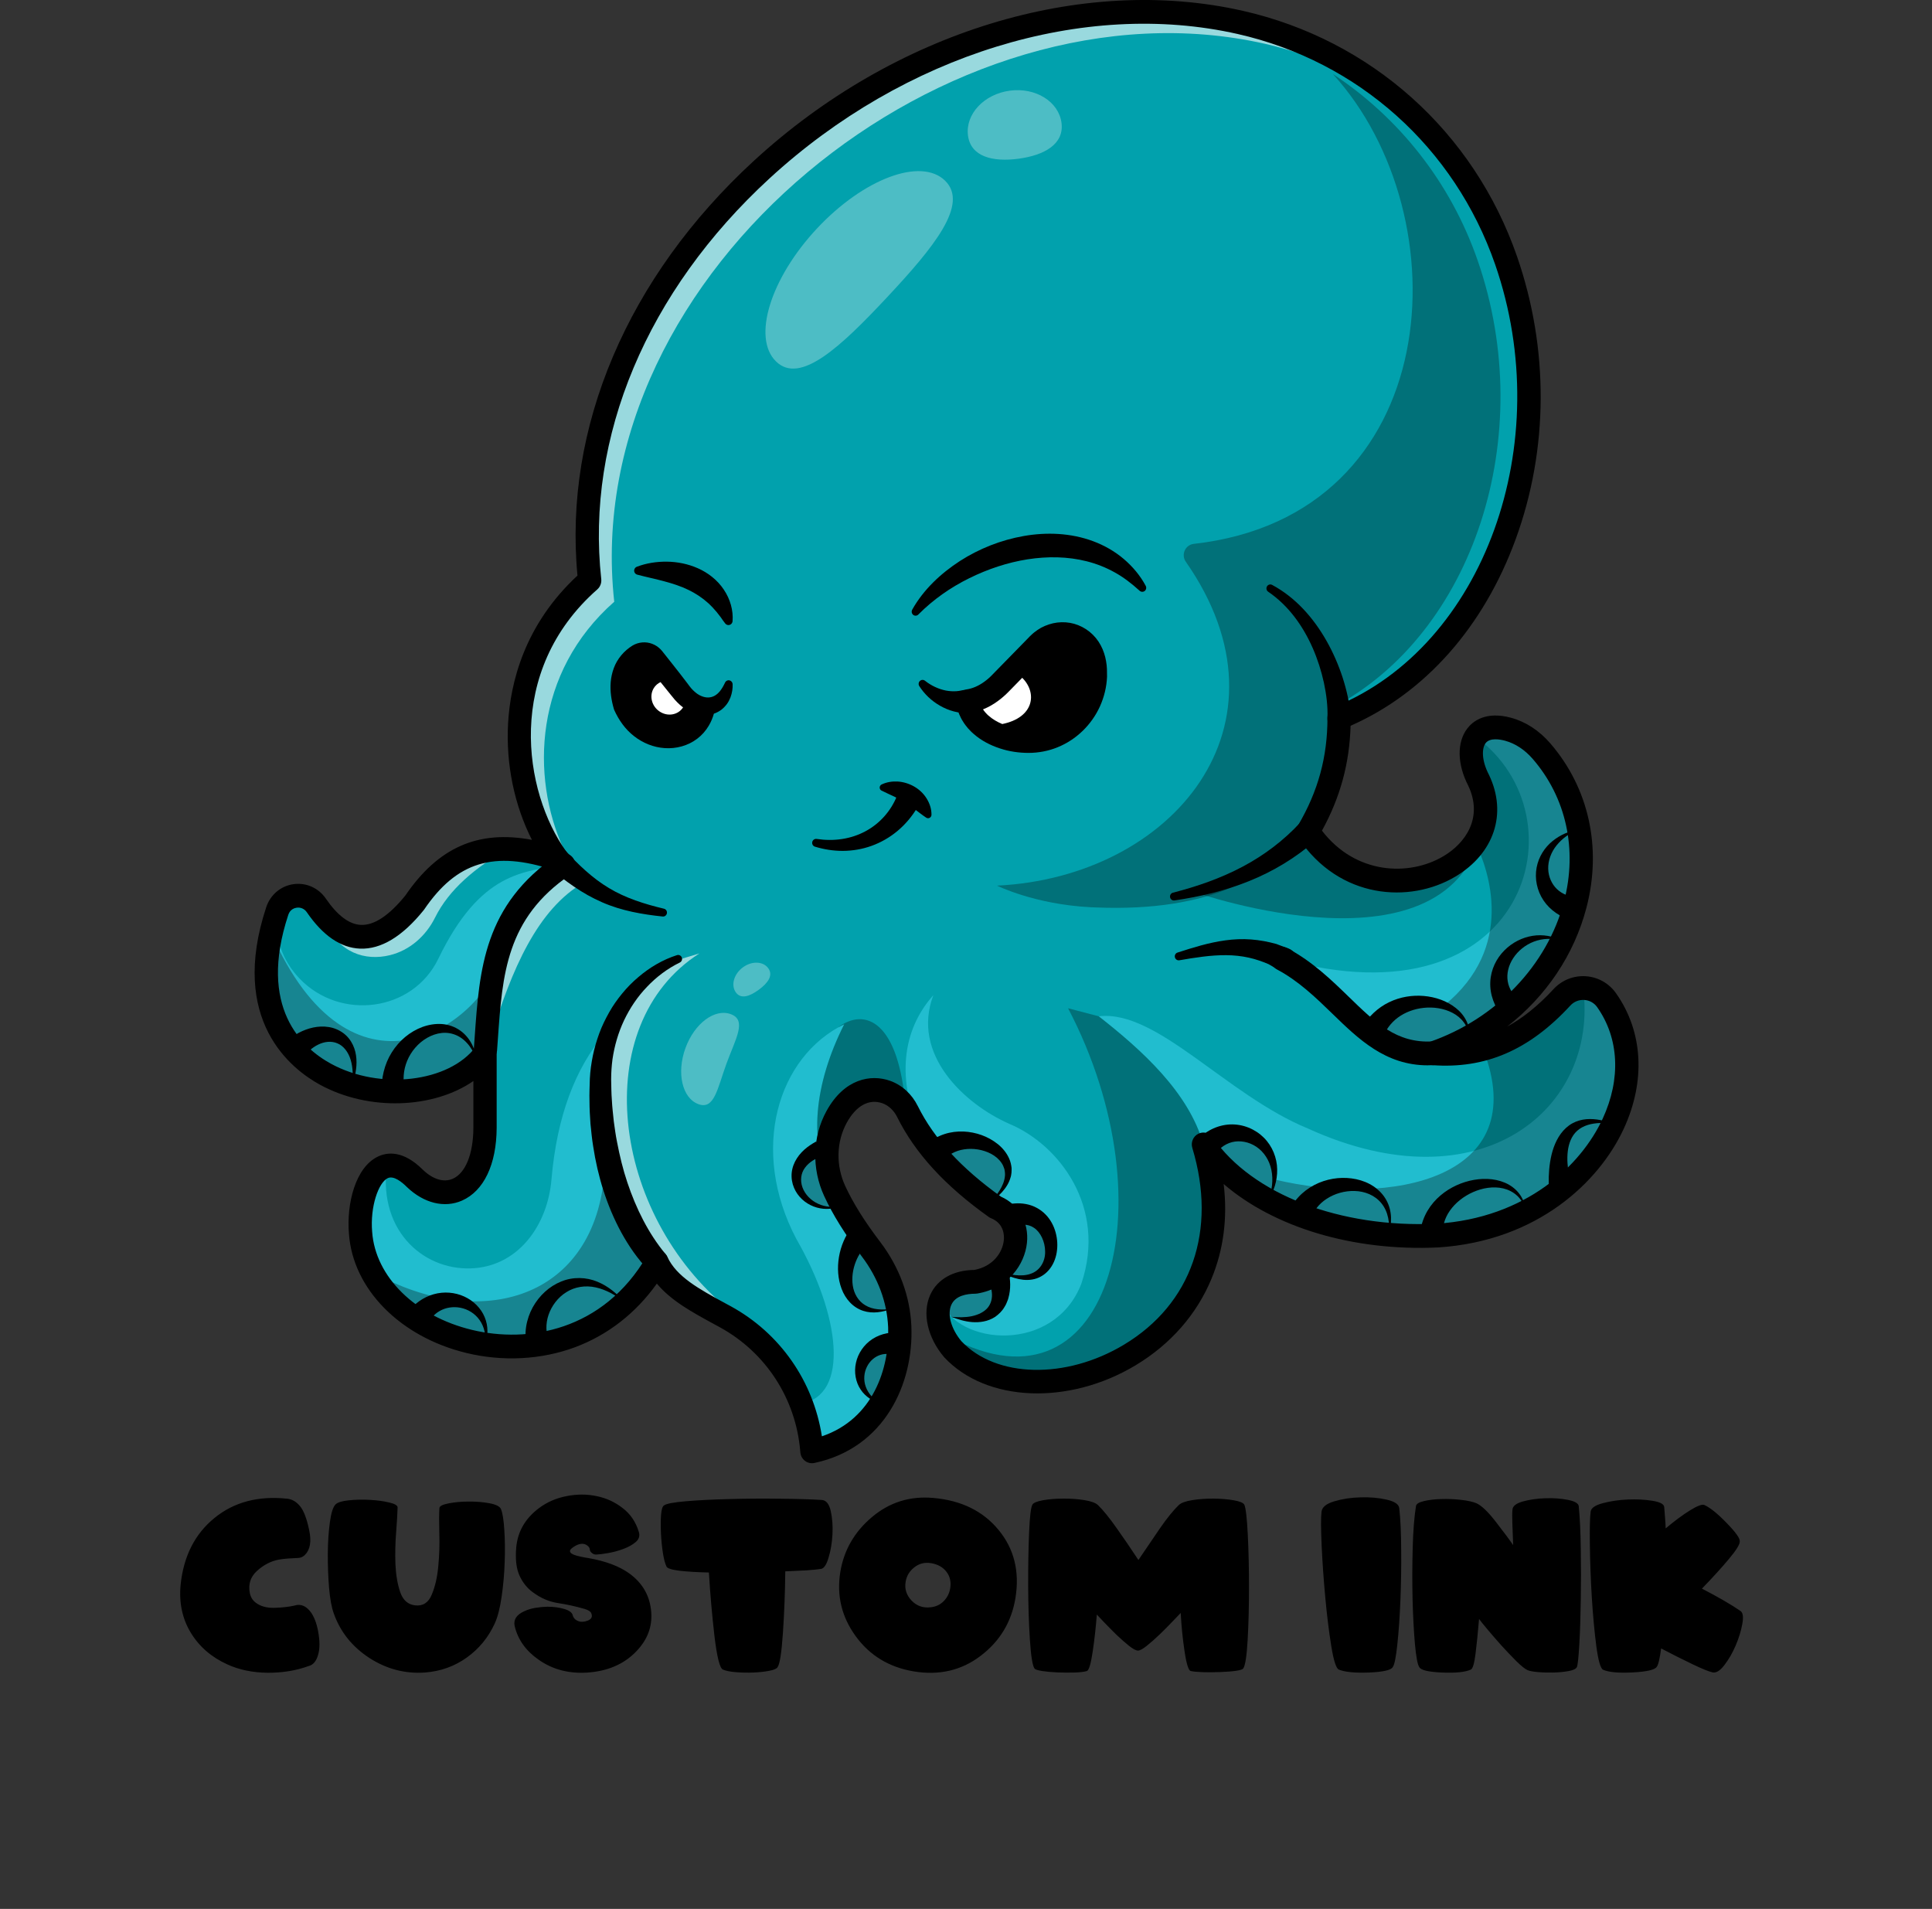 <svg width="83" height="82" viewBox="0 0 83 82" fill="none" xmlns="http://www.w3.org/2000/svg">
<rect x="0" y="0" width="83" height="82" fill="#333333" stroke="none"/>
<path d="M61.747 53.076C58.512 53.228 55.435 52.407 53.346 50.842L53.343 50.84C52.916 50.52 52.532 50.169 52.196 49.79C52.193 49.788 52.19 49.785 52.189 49.783C52.14 49.727 52.092 49.672 52.045 49.615L52.044 49.614C52.024 49.59 52.004 49.566 51.985 49.541C51.885 49.418 51.79 49.292 51.7 49.161C51.862 49.696 51.975 50.212 52.045 50.709C52.126 51.288 52.148 51.84 52.118 52.367C51.763 58.684 43.919 61.146 40.931 57.956C40.751 57.743 40.609 57.518 40.505 57.292C40.497 57.274 40.494 57.265 40.494 57.265C40.273 56.773 40.236 56.274 40.399 55.877C40.597 55.394 41.089 55.059 41.902 55.062C43.762 54.75 44.233 52.456 42.763 51.856C41.461 50.93 40.357 49.906 39.559 48.727C39.345 48.412 39.153 48.085 38.985 47.747C38.961 47.698 38.934 47.651 38.905 47.604C38.711 47.285 38.421 47.032 38.072 46.91C37.364 46.659 36.521 46.92 35.941 47.979C35.477 48.828 35.405 49.837 35.699 50.751C35.712 50.792 35.727 50.833 35.741 50.874C35.776 50.971 35.816 51.068 35.86 51.162C36.233 51.971 36.769 52.805 37.417 53.658C38.148 54.62 38.603 55.777 38.654 56.994C38.754 59.414 37.502 61.792 34.881 62.343C34.88 62.328 34.878 62.312 34.876 62.296C34.82 61.602 34.663 60.932 34.42 60.3C33.813 58.719 32.663 57.385 31.16 56.564C30.838 56.388 30.521 56.219 30.218 56.045C29.343 55.544 28.59 55.011 28.22 54.211C28.143 54.344 28.063 54.471 27.981 54.596C25.008 59.123 19.037 58.416 16.577 55.524C15.956 54.793 15.558 53.923 15.489 52.963C15.432 52.288 15.531 51.54 15.769 50.972C15.957 50.524 16.232 50.191 16.583 50.096C16.594 50.093 16.604 50.09 16.615 50.088C16.951 50.011 17.355 50.153 17.821 50.617C19.144 51.885 20.823 51.131 20.837 48.452V45.274C20.8 45.323 20.762 45.372 20.722 45.419C20.722 45.419 20.717 45.424 20.709 45.434C20.548 45.622 20.364 45.792 20.161 45.943C17.196 48.165 10.175 46.567 11.646 40.078L11.647 40.077C11.716 39.773 11.804 39.457 11.911 39.132C12.16 38.38 13.144 38.242 13.589 38.892C13.744 39.119 13.913 39.334 14.095 39.522C14.993 40.448 16.223 40.745 17.812 38.777C18.846 37.256 20.07 36.429 21.798 36.474C22.433 36.491 23.138 36.625 23.927 36.886C21.781 33.898 21.337 28.451 25.333 24.933C23.772 10.729 39.757 -2.1 53.281 0.963C54.059 1.138 54.817 1.372 55.549 1.659H55.55C59.784 3.316 63.163 6.748 64.703 11.191C67.463 19.152 64.186 28.124 57.528 30.834C57.528 32.261 57.255 33.642 56.549 35.061L56.548 35.063C56.441 35.279 56.324 35.495 56.196 35.713C56.211 35.737 56.227 35.76 56.242 35.783C56.246 35.787 56.249 35.792 56.252 35.796C58.307 38.75 62.097 38.123 63.38 36.182C63.526 35.962 63.639 35.726 63.715 35.475L63.716 35.471C63.788 35.227 63.825 34.97 63.818 34.703C63.81 34.325 63.717 33.927 63.523 33.519C63.153 32.807 63.105 32.088 63.396 31.655C63.633 31.3 64.096 31.138 64.791 31.327C64.842 31.341 64.893 31.357 64.943 31.374C65.437 31.542 65.872 31.86 66.219 32.26C68.727 35.152 68.349 39.271 65.951 42.211C65.713 42.503 65.456 42.782 65.179 43.049C64.308 43.886 63.249 44.586 62.026 45.074C61.874 45.135 61.719 45.191 61.561 45.246C62.272 45.298 62.988 45.261 63.715 45.063C64.815 44.766 65.939 44.104 67.1 42.843C67.349 42.574 67.683 42.442 68.016 42.442C68.397 42.443 68.776 42.62 69.019 42.964C71.617 46.644 68.146 52.668 61.747 53.076Z" fill="#01A1AD"/>
<path d="M28.22 54.211C24.631 60.377 15.836 57.829 15.489 52.963C15.432 52.288 15.532 51.54 15.769 50.972C16.166 50.539 16.481 50.204 16.583 50.096C16.606 50.071 16.618 50.059 16.618 50.059C16.617 50.069 16.616 50.078 16.615 50.088C16.252 52.972 18.32 54.662 20.424 54.473C22.316 54.303 23.526 52.604 23.691 50.669C23.927 47.931 24.721 45.894 25.963 44.413C25.333 48.725 26.532 52.352 28.22 54.211Z" fill="#21BDCF"/>
<g opacity="0.6">
<path d="M21.798 36.473C20.415 37.269 19.293 38.203 18.69 39.416C18.295 40.211 17.599 40.824 16.75 41.031C15.691 41.29 14.544 40.933 13.984 39.615C13.984 39.615 14.025 39.581 14.095 39.522C14.993 40.448 16.223 40.745 17.812 38.777C18.846 37.255 20.07 36.429 21.798 36.473Z" fill="white"/>
</g>
<g opacity="0.6">
<path d="M25.107 37.895C23.09 39.036 21.975 41.654 21.072 44.617C21.027 41.664 21.533 38.978 23.927 37.201L25.107 37.895L25.107 37.895Z" fill="white"/>
</g>
<path d="M24.214 37.156C21.1 39.276 21.078 42.069 20.856 45.094C20.63 45.408 20.398 45.69 20.161 45.943C17.057 48.269 9.507 46.408 11.911 39.132C11.746 40.248 12.15 41.284 12.869 42.035C14.614 43.858 17.729 43.468 18.832 41.182C20.634 37.453 22.5 37.437 24.214 37.156Z" fill="#21BDCF"/>
<path d="M61.561 45.246C58.721 45.403 57.694 42.579 55.085 41.189C65.63 44.15 68.102 35.061 63.396 31.655C63.396 31.655 64.013 31.534 64.943 31.374C65.437 31.542 65.872 31.86 66.219 32.26C69.857 36.455 67.421 43.234 61.561 45.246Z" fill="#21BDCF"/>
<path d="M34.881 62.344C34.88 62.328 34.879 62.312 34.876 62.296C34.82 61.603 34.663 60.932 34.42 60.3C36.509 59.923 36.102 56.51 34.215 53.228C32.189 49.389 33.41 45.388 36.269 43.998C34.936 46.636 34.74 49.19 35.741 50.874C35.777 50.972 35.817 51.068 35.86 51.162C36.233 51.971 36.769 52.806 37.417 53.659C38.148 54.62 38.603 55.778 38.654 56.994C38.754 59.415 37.502 61.792 34.881 62.344Z" fill="#21BDCF"/>
<g opacity="0.6">
<path d="M28.851 41.319L30.046 40.956C25.261 44.015 26.212 52.153 31.378 56.306C29.951 55.85 28.617 54.917 27.443 53.17C25.148 48.198 24.727 43.918 28.851 41.319Z" fill="white"/>
</g>
<path d="M46.454 55.147C45.288 58.154 41.153 57.814 40.399 55.877C40.597 55.393 41.089 55.059 41.902 55.062C43.762 54.75 44.233 52.455 42.763 51.856C41.46 50.93 40.357 49.905 39.559 48.726C38.386 46.057 38.931 44.054 40.098 42.749C39.132 45.291 41.431 47.43 43.371 48.281C45.496 49.173 47.564 51.856 46.454 55.147Z" fill="#21BDCF"/>
<path d="M61.746 53.076C57.75 53.264 53.995 51.967 52.045 49.615L52.044 49.614L51.7 49.161C51.067 46.919 49.051 45.105 47.203 43.657C49.708 43.357 52.671 47.033 56.196 48.48C63.622 51.862 68.685 47.629 68.016 42.442C68.396 42.443 68.776 42.62 69.019 42.964C71.617 46.644 68.145 52.668 61.746 53.076Z" fill="#21BDCF"/>
<g opacity="0.6">
<path d="M60.667 4.914C58.834 3.457 56.678 2.411 54.335 1.879C40.811 -1.183 24.827 11.646 26.388 25.849C22.939 28.885 22.797 33.358 24.203 36.447H23.634C21.748 33.387 21.525 28.285 25.333 24.933C23.772 10.729 39.756 -2.1 53.28 0.963C56.089 1.599 58.631 2.978 60.667 4.914Z" fill="white"/>
</g>
<g opacity="0.6">
<path d="M13.984 39.401C14.235 39.432 14.477 39.566 14.643 39.809C14.707 39.901 14.771 39.99 14.838 40.077C14.523 39.927 14.239 39.688 13.984 39.401Z" fill="white"/>
</g>
<path d="M34.881 62.855C34.774 62.855 34.668 62.819 34.581 62.753C34.467 62.665 34.394 62.531 34.383 62.386L34.379 62.339C34.192 60.085 32.901 58.095 30.924 57.014L30.683 56.883C29.736 56.367 28.829 55.875 28.219 55.139C27.31 56.414 26.104 57.353 24.694 57.876C23.253 58.41 21.602 58.497 20.045 58.121C17.191 57.432 15.16 55.374 14.991 53C14.881 51.708 15.269 50.151 16.226 49.687C16.65 49.482 17.331 49.414 18.17 50.252C18.598 50.662 19.067 50.805 19.45 50.636C19.999 50.395 20.331 49.577 20.337 48.449V46.437C18.632 47.617 15.861 47.748 13.749 46.597C12.518 45.925 9.828 43.839 11.438 38.968C11.613 38.439 12.058 38.061 12.6 37.982C13.146 37.902 13.681 38.138 13.997 38.599C14.497 39.329 15.005 39.71 15.506 39.73C16.075 39.755 16.716 39.328 17.414 38.468C18.823 36.406 20.532 35.641 22.851 36.077C22.098 34.59 21.731 32.83 21.827 31.079C21.924 29.337 22.524 26.842 24.809 24.724C24.206 18.377 26.959 11.897 32.391 6.904C38.419 1.364 46.465 -1.104 53.389 0.464C58.91 1.715 63.316 5.661 65.174 11.02C66.547 14.983 66.527 19.295 65.115 23.16C63.738 26.929 61.227 29.763 58.022 31.177C57.974 32.802 57.579 34.249 56.792 35.682C58.23 37.557 60.518 37.665 62.014 36.778C62.955 36.219 63.728 35.13 63.077 33.75C62.596 32.82 62.583 31.876 63.042 31.285C63.273 30.988 63.824 30.535 64.92 30.834C65.545 31.004 66.123 31.38 66.593 31.922C68.257 33.84 68.827 36.415 68.156 38.986C67.626 41.02 66.417 42.8 64.749 44.098C65.38 43.755 66.045 43.243 66.736 42.494C67.094 42.104 67.602 41.901 68.127 41.936C68.649 41.97 69.121 42.236 69.425 42.666C70.586 44.311 70.707 46.434 69.756 48.49C68.699 50.775 66.048 53.313 61.778 53.586C58.126 53.757 54.726 52.718 52.57 50.862C52.741 52.308 52.568 53.667 52.051 54.92C51.418 56.455 50.291 57.743 48.791 58.645C45.908 60.379 42.373 60.235 40.57 58.31C40.564 58.303 40.559 58.297 40.553 58.29C39.843 57.45 39.611 56.404 39.962 55.625C40.265 54.95 40.955 54.561 41.858 54.552C42.655 54.403 43.068 53.811 43.124 53.283C43.147 53.073 43.138 52.56 42.578 52.331C42.542 52.317 42.508 52.298 42.477 52.276C40.599 50.94 39.311 49.535 38.54 47.979C38.401 47.699 38.171 47.485 37.908 47.392C37.337 47.19 36.779 47.495 36.377 48.229C35.929 49.048 35.904 50.063 36.311 50.945C36.648 51.676 37.139 52.461 37.812 53.346C38.636 54.43 39.099 55.684 39.153 56.973C39.255 59.437 38.005 62.208 34.981 62.845C34.948 62.852 34.914 62.855 34.88 62.855L34.881 62.855ZM28.22 53.7C28.227 53.7 28.235 53.7 28.243 53.701C28.427 53.709 28.592 53.822 28.671 53.992C29.067 54.847 30.034 55.372 31.152 55.981L31.396 56.113C33.509 57.269 34.942 59.33 35.309 61.699C37.51 60.956 38.227 58.764 38.155 57.015C38.11 55.94 37.719 54.887 37.023 53.972C36.305 53.027 35.776 52.179 35.408 51.38C34.864 50.2 34.9 48.835 35.505 47.729C36.272 46.328 37.418 46.137 38.235 46.426C38.748 46.608 39.173 46.995 39.431 47.516C40.12 48.906 41.29 50.179 43.005 51.406C43.775 51.748 44.211 52.521 44.118 53.393C44.02 54.313 43.322 55.341 41.983 55.566C41.956 55.571 41.927 55.572 41.901 55.573C41.532 55.576 41.049 55.653 40.87 56.051C40.686 56.459 40.86 57.085 41.301 57.612C42.796 59.196 45.795 59.262 48.285 57.764C51.196 56.014 52.294 52.854 51.223 49.312C51.15 49.072 51.259 48.814 51.479 48.703C51.699 48.592 51.966 48.661 52.108 48.866C53.798 51.308 57.574 52.76 61.724 52.566C65.552 52.321 67.918 50.074 68.853 48.053C69.644 46.343 69.557 44.597 68.615 43.263C68.487 43.082 68.286 42.969 68.063 42.955C67.836 42.94 67.618 43.026 67.464 43.194C65.699 45.11 63.813 45.924 61.526 45.755C61.289 45.738 61.096 45.551 61.067 45.31C61.037 45.069 61.178 44.839 61.403 44.762C64.257 43.782 66.476 41.468 67.192 38.722C67.775 36.489 67.284 34.257 65.846 32.599C65.507 32.208 65.098 31.939 64.663 31.82C64.429 31.757 64.008 31.685 63.825 31.92C63.661 32.131 63.635 32.646 63.965 33.28C63.968 33.285 63.97 33.291 63.973 33.296C64.761 34.954 64.189 36.667 62.517 37.66C60.567 38.818 57.545 38.63 55.784 36.002C55.674 35.837 55.668 35.622 55.768 35.45C56.628 33.986 57.029 32.519 57.029 30.833C57.029 30.624 57.154 30.436 57.344 30.359C63.745 27.753 66.9 19.053 64.233 11.361C62.491 6.336 58.356 2.635 53.174 1.461C46.56 -0.037 38.853 2.34 33.06 7.663C27.795 12.503 25.16 18.776 25.83 24.875C25.849 25.043 25.785 25.209 25.66 25.319C21.679 28.823 22.486 34.016 24.33 36.584C24.459 36.762 24.46 37.005 24.333 37.184C24.206 37.364 23.98 37.44 23.774 37.372C21.225 36.528 19.617 37.02 18.223 39.069C18.215 39.08 18.207 39.091 18.198 39.102C17.286 40.232 16.366 40.786 15.467 40.75C14.638 40.717 13.869 40.19 13.18 39.185C13.08 39.039 12.916 38.967 12.743 38.992C12.662 39.004 12.464 39.057 12.386 39.295C11.07 43.276 12.97 45.014 14.22 45.695C16.327 46.844 19.292 46.495 20.441 44.963C20.571 44.789 20.795 44.72 20.998 44.79C21.201 44.861 21.337 45.055 21.337 45.274V48.451C21.329 50.024 20.785 51.161 19.846 51.574C19.092 51.905 18.208 51.687 17.48 50.99C17.279 50.789 16.916 50.484 16.654 50.611C16.263 50.8 15.895 51.827 15.988 52.918C16.126 54.852 17.848 56.541 20.275 57.127C22.677 57.707 25.912 57.177 27.791 53.95C27.881 53.794 28.044 53.7 28.22 53.7H28.22Z" fill="black"/>
<path d="M57.028 30.833C57.048 30.36 56.985 29.834 56.876 29.328C56.765 28.82 56.605 28.318 56.395 27.839C56.185 27.361 55.925 26.905 55.607 26.492C55.29 26.08 54.915 25.713 54.484 25.42L54.481 25.418C54.405 25.366 54.384 25.26 54.435 25.182C54.483 25.108 54.577 25.086 54.651 25.125C55.145 25.39 55.593 25.744 55.983 26.155C56.373 26.567 56.707 27.033 56.988 27.529C57.269 28.025 57.498 28.551 57.678 29.098C57.854 29.649 57.988 30.209 58.027 30.833C58.045 31.115 57.836 31.358 57.56 31.377C57.284 31.395 57.046 31.181 57.029 30.899C57.027 30.881 57.027 30.863 57.028 30.846L57.028 30.833Z" fill="black"/>
<path d="M56.54 36.084C55.677 36.844 54.688 37.438 53.651 37.853C52.612 38.272 51.533 38.522 50.455 38.68C50.364 38.693 50.279 38.628 50.266 38.535C50.254 38.448 50.309 38.367 50.391 38.346C51.431 38.08 52.445 37.727 53.376 37.233C54.307 36.741 55.148 36.105 55.852 35.343C56.041 35.138 56.358 35.128 56.559 35.322C56.76 35.516 56.769 35.84 56.579 36.045C56.567 36.058 56.555 36.07 56.542 36.081L56.539 36.084L56.54 36.084Z" fill="black"/>
<path d="M24.27 36.514C24.845 37.145 25.451 37.725 26.162 38.149C26.869 38.577 27.687 38.835 28.524 39.035H28.525C28.614 39.056 28.67 39.148 28.649 39.239C28.63 39.324 28.552 39.379 28.47 39.37C28.034 39.325 27.597 39.264 27.16 39.169C26.723 39.074 26.285 38.943 25.865 38.758C25.444 38.576 25.041 38.346 24.663 38.088C24.284 37.831 23.927 37.548 23.584 37.257C23.371 37.076 23.341 36.754 23.518 36.536C23.695 36.319 24.01 36.288 24.223 36.469C24.239 36.483 24.254 36.497 24.268 36.512L24.27 36.515L24.27 36.514Z" fill="black"/>
<path d="M39.188 26.191C39.672 25.328 40.416 24.633 41.24 24.098C42.07 23.566 43.004 23.197 43.983 23.025C44.959 22.854 45.999 22.891 46.958 23.247C47.435 23.423 47.885 23.68 48.273 24.008C48.66 24.337 48.989 24.729 49.222 25.168C49.266 25.252 49.236 25.357 49.154 25.402C49.09 25.437 49.013 25.426 48.961 25.38L48.959 25.377C48.618 25.067 48.266 24.795 47.885 24.586C47.506 24.374 47.106 24.218 46.695 24.113C45.87 23.903 44.999 23.894 44.142 24.027C43.283 24.163 42.438 24.444 41.642 24.837C40.845 25.23 40.102 25.744 39.454 26.396L39.452 26.399C39.386 26.465 39.279 26.464 39.214 26.397C39.16 26.341 39.152 26.256 39.188 26.191H39.188Z" fill="black"/>
<path d="M31.474 29.388C31.482 29.575 31.452 29.77 31.38 29.962C31.34 30.058 31.294 30.153 31.23 30.24C31.165 30.328 31.088 30.409 31 30.481C30.901 30.555 30.789 30.616 30.669 30.657C30.62 30.83 30.55 31.002 30.456 31.162C30.329 31.382 30.156 31.579 29.954 31.732C29.549 32.042 29.04 32.169 28.561 32.137C28.078 32.106 27.616 31.918 27.239 31.622C26.86 31.329 26.58 30.927 26.388 30.499C26.382 30.487 26.378 30.474 26.375 30.462L26.372 30.454C26.268 30.094 26.203 29.707 26.236 29.303C26.253 29.101 26.297 28.897 26.37 28.698C26.443 28.501 26.553 28.312 26.691 28.148C26.829 27.982 26.993 27.842 27.172 27.732C27.425 27.578 27.746 27.552 28.015 27.655C28.152 27.706 28.276 27.788 28.378 27.892C28.404 27.918 28.428 27.948 28.451 27.974L28.489 28.023L28.567 28.12L28.877 28.512C29.084 28.773 29.29 29.035 29.491 29.301C29.601 29.444 29.666 29.544 29.759 29.635C29.849 29.726 29.946 29.806 30.047 29.86C30.251 29.968 30.453 29.996 30.644 29.915C30.741 29.875 30.835 29.801 30.921 29.7C31.005 29.598 31.078 29.471 31.146 29.329L31.149 29.321C31.191 29.234 31.293 29.197 31.378 29.241C31.436 29.269 31.47 29.327 31.474 29.388Z" fill="black"/>
<path d="M27.358 24.346C27.768 24.19 28.204 24.123 28.649 24.127C29.093 24.133 29.55 24.219 29.984 24.412C30.416 24.603 30.822 24.916 31.095 25.327C31.37 25.735 31.509 26.222 31.471 26.686C31.462 26.785 31.377 26.859 31.28 26.85C31.232 26.846 31.189 26.822 31.16 26.786L31.148 26.771C31.08 26.687 31.024 26.604 30.969 26.522C30.905 26.445 30.848 26.369 30.792 26.295C30.727 26.226 30.672 26.155 30.611 26.09L30.516 25.996C30.485 25.965 30.459 25.932 30.423 25.906C30.167 25.676 29.889 25.491 29.574 25.339C29.26 25.186 28.912 25.072 28.544 24.973C28.175 24.872 27.788 24.794 27.379 24.686L27.375 24.685C27.282 24.66 27.226 24.564 27.25 24.468C27.265 24.41 27.307 24.366 27.358 24.346H27.358Z" fill="black"/>
<path d="M29.345 30.386C29.137 30.713 28.689 30.795 28.343 30.568C27.994 30.34 27.881 29.886 28.09 29.554C28.162 29.439 28.263 29.354 28.378 29.301C28.522 29.484 28.667 29.664 28.815 29.844L28.982 30.048C29.048 30.123 29.118 30.195 29.193 30.262C29.242 30.306 29.292 30.348 29.345 30.386Z" fill="white"/>
<path d="M47.559 29.071C47.541 29.511 47.434 29.945 47.255 30.342C46.895 31.138 46.233 31.778 45.435 32.1C45.039 32.263 44.605 32.342 44.184 32.342C43.769 32.341 43.356 32.282 42.956 32.149C42.559 32.019 42.169 31.825 41.827 31.525C41.74 31.454 41.663 31.366 41.583 31.283C41.508 31.191 41.433 31.1 41.372 30.995C41.304 30.896 41.254 30.782 41.202 30.669L41.18 30.606C41.113 30.594 41.048 30.579 40.983 30.562C40.769 30.506 40.567 30.421 40.383 30.315C40.014 30.105 39.71 29.812 39.492 29.471C39.442 29.391 39.465 29.285 39.542 29.233C39.603 29.192 39.681 29.197 39.736 29.24L39.743 29.246C40.012 29.458 40.324 29.601 40.633 29.663C40.788 29.692 40.942 29.702 41.089 29.691C41.163 29.686 41.235 29.676 41.304 29.659L41.356 29.648L41.363 29.647C41.363 29.647 41.378 29.646 41.386 29.644H41.4C41.432 29.632 41.466 29.623 41.502 29.618C41.774 29.581 42.039 29.465 42.282 29.288C42.405 29.2 42.52 29.1 42.633 28.982L44.227 27.352L44.25 27.327L44.284 27.297C44.327 27.253 44.373 27.211 44.42 27.174C44.514 27.096 44.617 27.03 44.722 26.968C44.937 26.853 45.172 26.774 45.415 26.743C45.658 26.713 45.911 26.729 46.152 26.797C46.394 26.869 46.616 26.983 46.812 27.142C47.007 27.3 47.173 27.502 47.289 27.722C47.406 27.941 47.48 28.175 47.518 28.403C47.538 28.518 47.551 28.631 47.555 28.742C47.556 28.851 47.559 28.961 47.559 29.071Z" fill="black"/>
<path d="M43.058 31.102C42.841 31.011 42.64 30.894 42.478 30.75C42.42 30.706 42.379 30.652 42.33 30.604C42.295 30.559 42.258 30.517 42.23 30.472C42.458 30.381 42.67 30.261 42.859 30.122C43.034 29.996 43.197 29.851 43.339 29.705L43.915 29.116C44.571 29.764 44.428 30.823 43.058 31.102Z" fill="white"/>
<path d="M27.124 30.224L27.109 30.18C27.111 30.186 27.115 30.192 27.118 30.199C27.12 30.208 27.122 30.216 27.124 30.224Z" fill="#822C44"/>
<path d="M37.874 33.699C38.09 33.595 38.327 33.559 38.567 33.572C38.807 33.587 39.051 33.66 39.27 33.785C39.489 33.909 39.679 34.089 39.809 34.301C39.94 34.512 40.02 34.749 40.017 35C40.016 35.083 39.949 35.149 39.868 35.148C39.84 35.147 39.813 35.138 39.791 35.124L39.785 35.12C39.593 34.992 39.444 34.87 39.299 34.762C39.154 34.655 39.021 34.557 38.879 34.468C38.738 34.379 38.588 34.3 38.422 34.221C38.257 34.14 38.076 34.066 37.876 33.963L37.871 33.961C37.8 33.925 37.772 33.837 37.807 33.765C37.822 33.735 37.846 33.712 37.874 33.698V33.699Z" fill="black"/>
<path d="M39.413 34.682C39.185 35.068 38.895 35.412 38.559 35.693C38.223 35.974 37.843 36.191 37.443 36.335C37.043 36.479 36.625 36.549 36.212 36.551C35.8 36.553 35.395 36.487 35.01 36.37C34.922 36.344 34.872 36.249 34.898 36.158C34.922 36.076 35.001 36.026 35.082 36.038L35.085 36.038C35.452 36.093 35.821 36.096 36.176 36.041C36.532 35.987 36.873 35.874 37.181 35.708C37.798 35.379 38.273 34.835 38.527 34.209C38.633 33.948 38.926 33.824 39.182 33.932C39.438 34.041 39.559 34.34 39.453 34.602C39.444 34.625 39.433 34.647 39.421 34.668L39.413 34.681L39.413 34.682Z" fill="black"/>
<path d="M61.339 45.763C59.523 45.763 58.366 44.639 57.246 43.551C56.533 42.859 55.797 42.144 54.855 41.641C54.61 41.511 54.515 41.203 54.643 40.953C54.77 40.702 55.072 40.605 55.317 40.736C56.384 41.304 57.207 42.105 57.934 42.81C59.09 43.934 60.004 44.821 61.535 44.736C61.809 44.72 62.045 44.936 62.06 45.218C62.075 45.499 61.864 45.74 61.589 45.755C61.504 45.76 61.42 45.762 61.339 45.762V45.763Z" fill="black"/>
<path d="M50.587 40.919C51.248 40.706 51.92 40.493 52.643 40.394C53.003 40.345 53.376 40.328 53.749 40.356C54.122 40.384 54.492 40.454 54.851 40.555L54.893 40.573L55.365 40.749C55.625 40.847 55.758 41.141 55.663 41.407C55.568 41.673 55.28 41.809 55.02 41.712C54.994 41.702 54.967 41.689 54.944 41.676L54.508 41.422L54.55 41.439C54.256 41.309 53.955 41.205 53.643 41.136C53.332 41.067 53.011 41.034 52.682 41.031C52.025 41.025 51.345 41.133 50.666 41.25H50.665C50.574 41.266 50.488 41.203 50.472 41.11C50.458 41.025 50.508 40.944 50.587 40.919L50.587 40.919Z" fill="black"/>
<path d="M29.205 41.347C28.673 41.607 28.197 41.966 27.793 42.394C27.386 42.816 27.058 43.309 26.808 43.834C26.56 44.362 26.397 44.926 26.313 45.5C26.275 45.788 26.256 46.077 26.255 46.366C26.263 46.666 26.262 46.971 26.287 47.271C26.301 47.572 26.34 47.871 26.369 48.171C26.411 48.468 26.449 48.767 26.509 49.06C26.622 49.648 26.761 50.23 26.951 50.793C27.326 51.916 27.858 52.986 28.586 53.863L28.591 53.869C28.769 54.084 28.743 54.407 28.533 54.589C28.332 54.763 28.035 54.746 27.854 54.558C27.389 54.075 27.011 53.525 26.694 52.948C26.378 52.371 26.126 51.763 25.924 51.142C25.726 50.52 25.58 49.884 25.483 49.242C25.43 48.922 25.4 48.599 25.367 48.277C25.345 47.954 25.325 47.631 25.325 47.308C25.315 46.985 25.332 46.664 25.34 46.34C25.356 46.005 25.404 45.672 25.47 45.344C25.537 45.017 25.633 44.696 25.747 44.383C25.862 44.071 26.009 43.773 26.171 43.485C26.332 43.196 26.525 42.926 26.733 42.673C26.941 42.419 27.171 42.186 27.419 41.977C27.91 41.556 28.477 41.222 29.085 41.029C29.173 41.001 29.267 41.052 29.294 41.142C29.319 41.224 29.28 41.31 29.207 41.346L29.206 41.346L29.205 41.347Z" fill="black"/>
<path d="M20.856 45.605C20.843 45.605 20.831 45.604 20.818 45.603C20.543 45.582 20.337 45.337 20.357 45.056C20.369 44.89 20.381 44.724 20.392 44.56C20.597 41.635 20.791 38.872 23.937 36.731C24.166 36.575 24.477 36.639 24.63 36.873C24.782 37.108 24.72 37.425 24.491 37.581C21.752 39.445 21.584 41.849 21.389 44.633C21.377 44.799 21.366 44.965 21.353 45.133C21.334 45.401 21.115 45.605 20.856 45.605V45.605Z" fill="black"/>
<path d="M12.291 44.733C12.624 44.456 13.015 44.232 13.452 44.139C13.669 44.093 13.898 44.082 14.122 44.118C14.345 44.152 14.564 44.243 14.746 44.377C14.93 44.511 15.07 44.694 15.161 44.888C15.253 45.082 15.298 45.287 15.311 45.487C15.338 45.888 15.25 46.266 15.125 46.617C15.146 46.43 15.159 46.245 15.151 46.061C15.142 45.878 15.116 45.699 15.066 45.532C14.968 45.197 14.757 44.921 14.491 44.817C14.228 44.705 13.931 44.745 13.671 44.872C13.409 44.998 13.182 45.21 12.998 45.455L12.291 44.733H12.291Z" fill="black"/>
<path d="M16.401 46.953C16.364 46.337 16.513 45.709 16.832 45.205C17.148 44.7 17.613 44.312 18.147 44.115C18.414 44.018 18.699 43.97 18.982 43.989C19.264 44.008 19.541 44.106 19.768 44.267C19.996 44.427 20.169 44.647 20.288 44.885C20.408 45.123 20.478 45.377 20.522 45.632C20.437 45.388 20.329 45.154 20.182 44.952C20.036 44.751 19.851 44.587 19.642 44.487C19.433 44.388 19.205 44.349 18.982 44.372C18.759 44.395 18.544 44.471 18.35 44.582C17.96 44.806 17.656 45.169 17.491 45.571C17.323 45.974 17.299 46.412 17.391 46.819L16.401 46.953L16.401 46.953Z" fill="black"/>
<path d="M26.846 55.955C26.654 55.804 26.459 55.658 26.247 55.548C26.036 55.437 25.816 55.35 25.592 55.302C25.144 55.203 24.686 55.279 24.327 55.509C23.966 55.734 23.7 56.093 23.566 56.48C23.433 56.869 23.446 57.283 23.595 57.59L22.651 57.925C22.567 57.612 22.557 57.29 22.603 56.99C22.65 56.69 22.749 56.408 22.888 56.155C23.167 55.652 23.6 55.254 24.11 55.049C24.619 54.838 25.193 54.86 25.664 55.058C26.141 55.253 26.525 55.586 26.846 55.955H26.846Z" fill="black"/>
<path d="M17.491 56.395C17.777 56.023 18.179 55.721 18.628 55.597C19.075 55.469 19.546 55.513 19.941 55.693C20.337 55.871 20.663 56.193 20.822 56.581C20.986 56.97 20.968 57.396 20.846 57.757C20.888 57.375 20.808 56.989 20.603 56.705C20.403 56.418 20.096 56.238 19.782 56.177C19.467 56.114 19.146 56.169 18.893 56.313C18.637 56.457 18.45 56.686 18.327 56.953L17.49 56.395L17.491 56.395Z" fill="black"/>
<path d="M35.328 49.659C35.179 49.714 35.035 49.778 34.906 49.86C34.779 49.944 34.668 50.044 34.583 50.161C34.408 50.392 34.366 50.712 34.477 51.013C34.587 51.313 34.839 51.571 35.15 51.712C35.461 51.857 35.831 51.879 36.182 51.797C35.848 51.933 35.462 51.977 35.094 51.873C34.728 51.771 34.382 51.527 34.178 51.161C34.077 50.979 34.013 50.767 34.007 50.546C33.998 50.324 34.054 50.098 34.153 49.901C34.253 49.702 34.394 49.531 34.55 49.389C34.708 49.248 34.882 49.135 35.06 49.036L35.327 49.66L35.328 49.659Z" fill="black"/>
<path d="M37.331 53.403C37.092 53.595 36.892 53.876 36.766 54.196C36.64 54.516 36.584 54.878 36.636 55.223C36.687 55.567 36.866 55.891 37.18 56.074C37.335 56.166 37.518 56.221 37.709 56.241C37.9 56.263 38.097 56.252 38.294 56.225C38.107 56.293 37.913 56.347 37.708 56.369C37.505 56.391 37.29 56.377 37.082 56.309C36.874 56.242 36.677 56.117 36.518 55.95C36.359 55.784 36.237 55.581 36.156 55.365C35.993 54.931 35.966 54.457 36.042 53.998C36.119 53.54 36.303 53.086 36.611 52.694L37.331 53.403L37.331 53.403Z" fill="black"/>
<path d="M38.526 58.255C38.297 58.159 38.056 58.127 37.823 58.201C37.592 58.272 37.371 58.453 37.246 58.707C37.119 58.958 37.087 59.275 37.194 59.57C37.298 59.867 37.54 60.121 37.831 60.3C37.51 60.198 37.186 60.01 36.974 59.69C36.76 59.374 36.682 58.947 36.772 58.544C36.858 58.141 37.111 57.759 37.483 57.518C37.668 57.398 37.88 57.315 38.098 57.274C38.316 57.233 38.539 57.232 38.754 57.26L38.526 58.255Z" fill="black"/>
<g opacity="0.3">
<path d="M35.194 49.348C33.261 50.215 34.503 52.338 36.182 51.797L35.194 49.348Z" fill="black"/>
</g>
<g opacity="0.3">
<path d="M36.971 53.049C35.824 54.268 36.151 56.79 38.294 56.225L36.971 53.049Z" fill="black"/>
</g>
<g opacity="0.3">
<path d="M38.64 57.757C37.017 57.369 36.197 59.565 37.831 60.3L38.64 57.757Z" fill="black"/>
</g>
<path d="M39.804 49.162C40.03 48.958 40.296 48.807 40.569 48.718C40.842 48.628 41.122 48.596 41.392 48.606C41.931 48.631 42.443 48.812 42.859 49.141C43.065 49.306 43.245 49.518 43.355 49.771C43.413 49.896 43.442 50.034 43.458 50.169C43.457 50.238 43.462 50.306 43.454 50.373C43.443 50.439 43.44 50.507 43.417 50.569C43.347 50.824 43.205 51.036 43.044 51.214C42.883 51.394 42.692 51.534 42.502 51.667C42.666 51.501 42.826 51.331 42.946 51.135C43.066 50.942 43.154 50.731 43.172 50.522C43.182 50.47 43.172 50.418 43.173 50.367C43.171 50.317 43.156 50.267 43.149 50.219C43.118 50.124 43.083 50.033 43.025 49.953C42.915 49.791 42.758 49.661 42.582 49.566C42.225 49.377 41.801 49.315 41.421 49.372C41.038 49.428 40.709 49.614 40.517 49.878L39.804 49.162V49.162Z" fill="black"/>
<path d="M43.156 51.768C43.442 51.696 43.755 51.662 44.071 51.721C44.386 51.777 44.692 51.938 44.912 52.164C45.136 52.389 45.276 52.666 45.352 52.947C45.428 53.228 45.443 53.519 45.397 53.799C45.352 54.078 45.238 54.353 45.049 54.567C44.863 54.783 44.602 54.923 44.341 54.964C44.079 55.008 43.824 54.968 43.589 54.899C43.351 54.834 43.135 54.72 42.923 54.606C43.152 54.681 43.38 54.753 43.613 54.774C43.844 54.799 44.078 54.79 44.281 54.716C44.697 54.573 44.913 54.162 44.899 53.751C44.896 53.342 44.703 52.929 44.42 52.742C44.14 52.551 43.812 52.581 43.474 52.736L43.156 51.768L43.156 51.768Z" fill="black"/>
<path d="M43.297 54.483C43.394 54.84 43.435 55.224 43.358 55.607C43.333 55.703 43.319 55.797 43.277 55.889L43.221 56.024C43.2 56.069 43.172 56.11 43.147 56.153C43.05 56.323 42.903 56.459 42.752 56.568C42.435 56.774 42.083 56.814 41.767 56.793C41.448 56.769 41.154 56.673 40.872 56.568C41.173 56.591 41.473 56.597 41.753 56.538C42.031 56.479 42.284 56.355 42.435 56.173C42.584 55.987 42.632 55.765 42.612 55.538C42.593 55.31 42.5 55.08 42.373 54.872L43.297 54.484V54.483Z" fill="black"/>
<g opacity="0.3">
<path d="M40.16 49.52C41.541 48.083 44.837 49.804 42.501 51.667L40.16 49.52Z" fill="black"/>
</g>
<g opacity="0.3">
<path d="M43.316 52.251C45.705 51.43 45.967 56.025 42.924 54.606L43.316 52.251Z" fill="black"/>
</g>
<g opacity="0.3">
<path d="M42.835 54.678C43.315 55.871 42.712 57.026 40.872 56.568L40.399 55.877" fill="black"/>
</g>
<path d="M51.368 49.028C51.558 48.824 51.783 48.646 52.035 48.518C52.287 48.39 52.565 48.315 52.842 48.302C53.398 48.278 53.927 48.503 54.294 48.869C54.665 49.236 54.862 49.745 54.868 50.232C54.873 50.476 54.837 50.715 54.769 50.94C54.699 51.164 54.601 51.374 54.489 51.572C54.564 51.355 54.62 51.135 54.647 50.913C54.671 50.691 54.663 50.469 54.62 50.26C54.536 49.839 54.296 49.477 53.975 49.262C53.655 49.046 53.265 48.978 52.931 49.062C52.595 49.147 52.328 49.374 52.143 49.672L51.368 49.027V49.028Z" fill="black"/>
<path d="M55.387 51.992C55.526 51.717 55.715 51.471 55.934 51.272C56.154 51.073 56.403 50.919 56.661 50.81C57.18 50.594 57.74 50.544 58.266 50.655C58.529 50.711 58.783 50.811 59.008 50.962C59.232 51.111 59.425 51.312 59.554 51.546C59.685 51.78 59.75 52.041 59.759 52.296C59.769 52.552 59.729 52.801 59.666 53.038C59.689 52.792 59.685 52.546 59.635 52.312C59.587 52.079 59.489 51.863 59.347 51.689C59.065 51.339 58.629 51.172 58.2 51.161C57.77 51.147 57.34 51.272 56.997 51.495C56.652 51.718 56.407 52.041 56.305 52.395L55.387 51.992L55.387 51.992Z" fill="black"/>
<path d="M60.995 53.086C61.016 52.777 61.096 52.473 61.225 52.203C61.354 51.931 61.529 51.693 61.729 51.495C62.132 51.098 62.622 50.848 63.13 50.723C63.635 50.602 64.179 50.602 64.659 50.808C64.897 50.911 65.112 51.071 65.266 51.275C65.423 51.478 65.51 51.721 65.549 51.963C65.47 51.731 65.346 51.517 65.174 51.361C65.004 51.203 64.796 51.102 64.58 51.05C64.145 50.949 63.684 51.033 63.283 51.209C62.88 51.387 62.526 51.667 62.29 52.003C62.052 52.339 61.952 52.723 61.993 53.086H60.994H60.995Z" fill="black"/>
<path d="M66.553 51.191C66.519 50.765 66.527 50.342 66.593 49.918C66.66 49.498 66.788 49.065 67.054 48.699C67.187 48.519 67.356 48.361 67.549 48.255C67.742 48.149 67.952 48.093 68.155 48.076C68.564 48.044 68.946 48.143 69.304 48.272C68.928 48.224 68.541 48.219 68.201 48.327C68.033 48.381 67.88 48.464 67.758 48.573C67.636 48.682 67.545 48.818 67.48 48.967C67.35 49.266 67.32 49.616 67.341 49.965C67.362 50.314 67.433 50.669 67.535 51.004L66.553 51.191H66.553Z" fill="black"/>
<path d="M58.493 44.162C58.775 43.679 59.195 43.283 59.674 43.053C60.153 42.821 60.673 42.741 61.168 42.783C61.663 42.826 62.147 42.989 62.535 43.294C62.729 43.444 62.893 43.637 62.999 43.857C63.106 44.077 63.149 44.321 63.129 44.554C63.107 44.32 63.023 44.101 62.892 43.924C62.762 43.745 62.59 43.606 62.4 43.508C62.019 43.31 61.581 43.251 61.168 43.293C60.755 43.336 60.36 43.483 60.048 43.716C59.735 43.95 59.515 44.266 59.389 44.615L58.494 44.162H58.493Z" fill="black"/>
<path d="M64.531 43.66C64.373 43.455 64.237 43.223 64.147 42.97C64.055 42.717 64.011 42.444 64.024 42.177C64.036 41.91 64.103 41.653 64.21 41.424C64.317 41.194 64.463 40.993 64.631 40.824C64.969 40.484 65.399 40.27 65.84 40.2C66.281 40.128 66.728 40.212 67.102 40.407C66.696 40.291 66.27 40.306 65.901 40.447C65.531 40.586 65.217 40.843 65.012 41.154C64.805 41.465 64.718 41.832 64.773 42.152C64.825 42.475 65.008 42.746 65.26 42.961L64.531 43.661L64.531 43.66Z" fill="black"/>
<path d="M67.525 39.539C67.05 39.401 66.596 39.106 66.312 38.682C66.027 38.261 65.925 37.737 66.014 37.269C66.101 36.798 66.367 36.396 66.701 36.127C66.868 35.991 67.051 35.882 67.241 35.8C67.432 35.719 67.628 35.663 67.825 35.622C67.64 35.703 67.463 35.799 67.301 35.912C67.14 36.027 66.996 36.161 66.876 36.31C66.634 36.606 66.503 36.972 66.512 37.319C66.52 37.667 66.668 37.984 66.891 38.196C67.117 38.41 67.413 38.517 67.721 38.538L67.526 39.539H67.525Z" fill="black"/>
<g opacity="0.3">
<path d="M63.482 11.191C62.318 7.832 60.102 5.053 57.262 3.18C62.842 9.311 62.116 22.148 51.285 23.363C50.922 23.403 50.73 23.825 50.942 24.129C55.837 31.135 50.377 37.678 42.835 38.044C42.835 38.044 44.438 38.847 46.847 38.971L46.846 38.972C46.903 38.975 46.958 38.976 47.014 38.978C47.031 38.979 47.048 38.98 47.065 38.98C57.103 39.396 57.431 32.559 57.281 30.379C63.277 27.226 66.103 18.753 63.482 11.191Z" fill="black"/>
</g>
<g opacity="0.3">
<path d="M63.715 35.475C62.398 42.235 51.303 38.313 51.303 38.313C54.443 38.06 55.735 36.661 56.242 35.783C56.246 35.787 56.249 35.792 56.252 35.796C58.54 39.085 62.979 37.934 63.715 35.475Z" fill="black"/>
</g>
<g opacity="0.3">
<path d="M65.951 42.211C65.709 42.463 65.456 42.738 65.19 43.036C65.187 43.041 65.182 43.044 65.179 43.049C63.987 44.39 62.906 44.923 62.026 45.073C60.61 45.313 59.715 44.553 59.715 44.553C59.81 44.513 59.904 44.472 59.995 44.43L58.94 44.389C59.563 43.107 61.026 42.813 62.046 43.188C65.119 40.677 63.96 37.387 63.38 36.182C63.526 35.962 63.639 35.726 63.715 35.475C63.715 35.474 63.716 35.471 63.716 35.47C63.788 35.226 63.825 34.97 63.818 34.703C63.81 34.325 63.717 33.927 63.523 33.518C63.153 32.807 63.105 32.087 63.396 31.655C63.633 31.3 64.096 31.138 64.79 31.327C64.842 31.341 64.893 31.357 64.943 31.374C65.437 31.542 65.872 31.859 66.219 32.26C68.727 35.151 68.349 39.271 65.951 42.211Z" fill="black"/>
</g>
<g opacity="0.3">
<path d="M61.747 53.076C59.059 53.202 56.481 52.658 54.488 51.572L52.416 49.886L51.755 49.35C52.873 47.946 54.915 48.881 54.747 50.665C59.738 51.859 65.896 50.654 63.715 45.063C64.815 44.766 65.939 44.104 67.1 42.844C67.349 42.574 67.683 42.442 68.016 42.442C68.397 42.443 68.776 42.62 69.019 42.964C71.617 46.644 68.146 52.668 61.747 53.076Z" fill="black"/>
</g>
<g opacity="0.3">
<path d="M54.488 51.571C54.082 51.35 53.7 51.106 53.346 50.841C53.345 50.84 53.344 50.839 53.343 50.839C52.71 50.266 52.27 49.86 52.196 49.789C52.188 49.784 52.185 49.78 52.185 49.78C52.186 49.781 52.188 49.781 52.189 49.782C52.264 49.818 52.339 49.852 52.416 49.886L54.488 51.571Z" fill="black"/>
</g>
<g opacity="0.3">
<path d="M52.118 52.367C51.763 58.684 43.919 61.146 40.931 57.956C40.751 57.743 40.609 57.518 40.505 57.292C40.497 57.274 40.494 57.265 40.494 57.265C47.622 61.441 50.34 51.812 45.885 43.311L47.203 43.657C49.051 45.105 51.067 46.919 51.7 49.161L51.985 49.536V49.541C51.988 49.596 52.012 50.042 52.045 50.709C52.066 51.173 52.093 51.745 52.118 52.367Z" fill="black"/>
</g>
<g opacity="0.3">
<path d="M38.906 47.603L38.905 47.604C38.711 47.285 38.421 47.032 38.072 46.91C37.364 46.659 36.522 46.92 35.941 47.979C35.477 48.827 35.405 49.837 35.699 50.751L35.681 50.768C34.748 49.084 34.964 46.582 36.268 43.998C36.173 44.044 36.078 44.094 35.986 44.147C37.154 43.25 38.625 43.855 38.906 47.603Z" fill="black"/>
</g>
<g opacity="0.3">
<path d="M27.981 54.596C25.008 59.123 19.038 58.416 16.577 55.524C16.742 55.254 16.874 55.086 16.874 55.086C21.509 57.172 26.197 55.268 25.994 49.206C26.524 51.451 27.945 53.856 27.945 53.856C27.945 53.856 27.959 54.147 27.981 54.596Z" fill="black"/>
</g>
<g opacity="0.3">
<path d="M21.461 41.289L20.722 45.418C20.722 45.418 20.717 45.424 20.709 45.434C20.548 45.621 20.364 45.792 20.161 45.943C17.196 48.165 10.175 46.567 11.646 40.078L11.647 40.077C15.062 47.84 20.503 44.159 21.461 41.289Z" fill="black"/>
</g>
<g opacity="0.3">
<path d="M40.601 7.761C41.634 8.771 40.121 10.619 38.115 12.764C36.11 14.908 34.372 16.537 33.339 15.527C32.305 14.517 33.093 11.96 35.098 9.815C37.104 7.671 39.567 6.751 40.601 7.761V7.761Z" fill="white"/>
</g>
<g opacity="0.3">
<path d="M43.381 3.895C44.491 3.746 45.485 4.366 45.603 5.279C45.72 6.193 44.866 6.669 43.757 6.818C42.647 6.967 41.702 6.732 41.585 5.819C41.468 4.905 42.272 4.044 43.382 3.895L43.381 3.895Z" fill="white"/>
</g>
<g opacity="0.3">
<path d="M29.448 45.021C29.837 43.955 30.713 43.305 31.405 43.568C32.097 43.832 31.598 44.626 31.209 45.692C30.82 46.758 30.689 47.691 29.997 47.428C29.305 47.164 29.059 46.086 29.448 45.021H29.448Z" fill="white"/>
</g>
<g opacity="0.3">
<path d="M31.609 42.625C31.392 42.316 31.53 41.836 31.918 41.552C32.304 41.269 32.794 41.29 33.011 41.6C33.227 41.909 32.981 42.236 32.594 42.519C32.208 42.802 31.826 42.935 31.609 42.625Z" fill="white"/>
</g>
<path d="M12.809 66.924C12.665 66.93 12.522 66.939 12.379 66.948C12.239 66.958 12.102 66.974 11.969 66.997C11.627 67.065 11.316 67.228 11.036 67.485C10.759 67.739 10.659 68.055 10.733 68.433C10.769 68.605 10.851 68.74 10.977 68.838C11.179 68.997 11.448 69.074 11.783 69.067C12.118 69.058 12.408 69.025 12.652 68.97C12.789 68.924 12.922 68.931 13.053 68.989C13.173 69.048 13.282 69.149 13.38 69.292C13.533 69.526 13.637 69.839 13.692 70.23C13.751 70.62 13.73 70.942 13.629 71.196C13.547 71.405 13.424 71.528 13.258 71.567C12.724 71.763 12.136 71.859 11.495 71.856C10.854 71.849 10.279 71.73 9.771 71.499C9.085 71.19 8.559 70.734 8.194 70.132C7.83 69.53 7.685 68.843 7.76 68.071C7.887 66.851 8.37 65.897 9.21 65.21C10.05 64.523 11.095 64.246 12.345 64.38C12.553 64.403 12.737 64.512 12.896 64.707C13.053 64.902 13.181 65.243 13.282 65.728C13.386 66.213 13.326 66.567 13.102 66.792C13.017 66.877 12.919 66.921 12.809 66.924ZM18.878 64.785C18.881 64.697 19.013 64.629 19.273 64.58C19.534 64.528 19.822 64.502 20.138 64.502C20.457 64.499 20.755 64.523 21.031 64.575C21.311 64.627 21.476 64.712 21.524 64.829C21.593 65.002 21.64 65.301 21.666 65.728C21.695 66.154 21.7 66.618 21.681 67.119C21.664 67.62 21.62 68.112 21.549 68.594C21.48 69.076 21.383 69.456 21.256 69.736C20.982 70.335 20.582 70.824 20.055 71.201C19.531 71.579 18.93 71.794 18.253 71.846C17.4 71.904 16.606 71.696 15.87 71.221C15.134 70.742 14.625 70.107 14.342 69.316C14.247 69.059 14.179 68.69 14.137 68.208C14.098 67.726 14.08 67.238 14.083 66.743C14.086 66.248 14.116 65.799 14.171 65.395C14.226 64.989 14.308 64.731 14.415 64.624C14.506 64.536 14.697 64.478 14.986 64.448C15.276 64.419 15.575 64.412 15.885 64.429C16.197 64.445 16.474 64.482 16.715 64.541C16.959 64.596 17.081 64.668 17.081 64.756C17.075 65.01 17.053 65.366 17.018 65.825C16.982 66.281 16.972 66.737 16.988 67.192C17.008 67.645 17.076 68.045 17.193 68.394C17.314 68.739 17.527 68.927 17.833 68.96C18.165 68.999 18.403 68.848 18.546 68.506C18.692 68.161 18.787 67.752 18.829 67.28C18.875 66.805 18.889 66.328 18.873 65.85C18.86 65.371 18.862 65.016 18.878 64.785ZM25.631 66.777C25.562 66.784 25.501 66.766 25.445 66.724C25.377 66.675 25.341 66.621 25.338 66.562C25.338 66.504 25.305 66.449 25.24 66.397C25.078 66.269 24.871 66.292 24.62 66.465C24.369 66.637 24.474 66.771 24.933 66.865C24.981 66.875 25.035 66.886 25.094 66.899C25.152 66.909 25.213 66.919 25.274 66.929C26.023 67.059 26.614 67.282 27.047 67.598C27.581 67.988 27.887 68.499 27.965 69.131C28.046 69.759 27.872 70.322 27.442 70.82C26.935 71.409 26.246 71.748 25.377 71.836C24.511 71.921 23.762 71.738 23.131 71.289C22.587 70.908 22.247 70.428 22.11 69.849C22.052 69.575 22.189 69.364 22.52 69.214C22.667 69.145 22.828 69.097 23.004 69.067C23.183 69.038 23.354 69.022 23.517 69.019C23.784 69.019 24.024 69.051 24.239 69.116C24.454 69.178 24.576 69.268 24.605 69.385C24.609 69.408 24.617 69.43 24.63 69.453C24.666 69.534 24.734 69.595 24.835 69.634C24.955 69.683 25.095 69.676 25.255 69.614C25.418 69.549 25.465 69.44 25.396 69.287C25.361 69.216 25.263 69.157 25.104 69.111C24.723 69.001 24.343 68.918 23.966 68.862C23.588 68.804 23.23 68.649 22.892 68.398C22.648 68.223 22.455 67.982 22.315 67.676C22.179 67.37 22.133 66.965 22.179 66.46C22.244 65.78 22.571 65.22 23.16 64.78C23.505 64.523 23.899 64.352 24.342 64.268C24.785 64.18 25.214 64.18 25.631 64.268C26.047 64.352 26.422 64.525 26.754 64.785C27.089 65.042 27.32 65.386 27.447 65.815C27.496 65.981 27.449 66.125 27.306 66.245C27.166 66.362 26.99 66.46 26.778 66.538C26.567 66.616 26.35 66.675 26.129 66.714C25.908 66.753 25.741 66.774 25.631 66.777ZM33.404 71.616C33.368 71.681 33.25 71.733 33.048 71.772C32.846 71.811 32.618 71.836 32.364 71.846C32.114 71.856 31.865 71.851 31.617 71.831C31.37 71.811 31.183 71.774 31.056 71.719C30.922 71.66 30.802 71.182 30.694 70.283C30.59 69.382 30.51 68.47 30.455 67.549C29.973 67.539 29.558 67.515 29.21 67.476C28.862 67.433 28.67 67.373 28.634 67.295C28.572 67.171 28.52 66.973 28.477 66.699C28.435 66.422 28.408 66.141 28.395 65.855C28.381 65.565 28.383 65.304 28.399 65.073C28.419 64.839 28.461 64.704 28.526 64.668C28.621 64.593 28.94 64.533 29.483 64.487C30.027 64.442 30.652 64.411 31.358 64.394C32.065 64.375 32.783 64.37 33.512 64.38C34.241 64.386 34.84 64.404 35.309 64.434C35.494 64.447 35.621 64.606 35.69 64.912C35.758 65.218 35.782 65.553 35.763 65.918C35.743 66.283 35.686 66.618 35.592 66.924C35.501 67.23 35.388 67.388 35.255 67.397C35.131 67.417 34.933 67.436 34.659 67.456C34.386 67.472 34.078 67.487 33.736 67.5C33.727 68.418 33.692 69.303 33.634 70.156C33.575 71.006 33.499 71.493 33.404 71.616ZM43.624 68.647C43.455 69.673 42.957 70.5 42.13 71.128C41.306 71.756 40.348 71.979 39.254 71.797C38.199 71.621 37.369 71.118 36.764 70.288C36.158 69.458 35.937 68.538 36.1 67.529C36.253 66.592 36.705 65.806 37.457 65.171C38.212 64.533 39.09 64.258 40.089 64.346C41.293 64.45 42.229 64.907 42.897 65.718C43.567 66.528 43.81 67.505 43.624 68.647ZM40.821 68.232C40.867 67.953 40.813 67.715 40.66 67.519C40.51 67.321 40.291 67.197 40.001 67.148C39.727 67.103 39.487 67.163 39.278 67.329C39.07 67.492 38.946 67.699 38.907 67.949C38.855 68.252 38.94 68.52 39.161 68.755C39.383 68.986 39.656 69.082 39.981 69.043C40.206 69.02 40.393 68.932 40.543 68.779C40.693 68.626 40.785 68.444 40.821 68.232ZM48.907 67.012C49.23 66.533 49.54 66.076 49.84 65.64C50.143 65.204 50.41 64.875 50.641 64.653C50.742 64.556 50.938 64.484 51.231 64.439C51.524 64.393 51.829 64.372 52.145 64.375C52.464 64.378 52.752 64.403 53.009 64.448C53.269 64.494 53.419 64.557 53.458 64.639C53.52 64.782 53.569 65.205 53.605 65.908C53.64 66.608 53.658 67.365 53.658 68.179C53.658 68.993 53.639 69.748 53.6 70.444C53.56 71.138 53.497 71.548 53.409 71.675C53.341 71.753 53.009 71.803 52.413 71.826C51.817 71.846 51.399 71.831 51.158 71.782C51.06 71.763 50.971 71.481 50.89 70.938C50.808 70.394 50.753 69.844 50.724 69.287C50.658 69.356 50.541 69.478 50.372 69.653C50.206 69.829 50.027 70.01 49.835 70.195C49.643 70.381 49.457 70.545 49.278 70.689C49.102 70.832 48.972 70.903 48.888 70.903C48.803 70.903 48.675 70.835 48.502 70.698C48.333 70.561 48.155 70.405 47.97 70.23C47.787 70.05 47.615 69.876 47.452 69.707C47.293 69.538 47.182 69.421 47.12 69.356C47.081 69.876 47.023 70.404 46.944 70.938C46.866 71.471 46.782 71.753 46.69 71.782C46.57 71.818 46.391 71.839 46.153 71.846C45.916 71.852 45.675 71.851 45.431 71.841C45.187 71.831 44.967 71.811 44.772 71.782C44.579 71.75 44.47 71.714 44.444 71.675C44.356 71.551 44.29 71.134 44.244 70.425C44.199 69.715 44.174 68.95 44.171 68.13C44.168 67.306 44.181 66.545 44.21 65.845C44.239 65.142 44.288 64.736 44.356 64.629C44.405 64.551 44.56 64.489 44.82 64.443C45.081 64.398 45.367 64.375 45.68 64.375C45.992 64.372 46.292 64.393 46.578 64.439C46.868 64.484 47.065 64.556 47.169 64.653C47.397 64.875 47.664 65.204 47.97 65.64C48.279 66.076 48.592 66.533 48.907 67.012ZM59.835 71.611C59.767 71.742 59.426 71.82 58.815 71.846C58.203 71.868 57.77 71.826 57.516 71.719C57.402 71.67 57.294 71.335 57.193 70.713C57.092 70.091 57.006 69.393 56.935 68.618C56.863 67.843 56.811 67.098 56.778 66.382C56.746 65.662 56.744 65.182 56.773 64.941C56.796 64.743 56.978 64.593 57.32 64.492C57.665 64.388 58.041 64.331 58.448 64.321C58.858 64.308 59.233 64.341 59.571 64.419C59.913 64.497 60.094 64.619 60.113 64.785C60.165 65.254 60.193 65.855 60.196 66.587C60.203 67.319 60.191 68.042 60.162 68.755C60.133 69.468 60.089 70.098 60.03 70.644C59.972 71.191 59.907 71.514 59.835 71.611ZM67.745 71.611C67.706 71.689 67.589 71.746 67.394 71.782C67.198 71.818 66.982 71.839 66.744 71.846C66.51 71.852 66.284 71.846 66.065 71.826C65.851 71.807 65.704 71.779 65.626 71.743C65.515 71.694 65.354 71.566 65.143 71.357C64.931 71.146 64.715 70.918 64.493 70.674C64.272 70.426 64.07 70.194 63.888 69.976C63.705 69.757 63.59 69.614 63.541 69.546C63.492 70.125 63.442 70.623 63.39 71.04C63.338 71.454 63.271 71.68 63.19 71.719C62.949 71.829 62.533 71.872 61.944 71.846C61.358 71.82 61.035 71.742 60.973 71.611C60.901 71.514 60.839 71.186 60.787 70.63C60.738 70.073 60.704 69.434 60.685 68.711C60.668 67.988 60.67 67.256 60.69 66.514C60.709 65.772 60.756 65.166 60.831 64.697C60.844 64.603 60.958 64.531 61.173 64.482C61.391 64.43 61.64 64.401 61.92 64.394C62.203 64.385 62.486 64.396 62.77 64.429C63.056 64.461 63.276 64.51 63.429 64.575C63.653 64.676 63.933 64.945 64.269 65.381C64.607 65.817 64.853 66.147 65.006 66.372C64.996 66.024 64.985 65.716 64.972 65.449C64.962 65.179 64.963 64.981 64.977 64.853C64.983 64.697 65.133 64.579 65.426 64.497C65.719 64.416 66.039 64.37 66.388 64.36C66.739 64.347 67.061 64.37 67.355 64.429C67.651 64.487 67.807 64.577 67.823 64.697C67.872 65.176 67.901 65.788 67.911 66.533C67.924 67.279 67.924 68.013 67.911 68.735C67.901 69.458 67.88 70.096 67.848 70.649C67.815 71.2 67.781 71.52 67.745 71.611ZM74.742 66.206C74.752 66.333 74.592 66.592 74.264 66.982C73.935 67.373 73.552 67.793 73.116 68.242C73.81 68.6 74.363 68.921 74.776 69.204C74.88 69.279 74.905 69.465 74.85 69.761C74.797 70.057 74.703 70.365 74.566 70.684C74.43 71.003 74.269 71.283 74.083 71.523C73.901 71.764 73.733 71.87 73.58 71.841C73.414 71.805 73.121 71.686 72.701 71.484C72.281 71.283 71.835 71.058 71.363 70.811C71.305 71.25 71.243 71.512 71.178 71.597C71.103 71.727 70.761 71.808 70.152 71.841C69.547 71.873 69.12 71.836 68.873 71.728C68.762 71.68 68.665 71.344 68.58 70.723C68.499 70.098 68.434 69.396 68.385 68.618C68.339 67.84 68.311 67.091 68.302 66.372C68.292 65.653 68.303 65.171 68.336 64.927C68.362 64.774 68.538 64.655 68.863 64.57C69.192 64.482 69.549 64.43 69.933 64.414C70.317 64.398 70.668 64.416 70.987 64.468C71.31 64.52 71.479 64.608 71.495 64.731C71.508 64.868 71.519 65.011 71.529 65.161C71.542 65.308 71.552 65.472 71.559 65.654C71.939 65.335 72.286 65.078 72.599 64.883C72.914 64.688 73.121 64.609 73.219 64.648C73.473 64.766 73.792 65.023 74.176 65.42C74.563 65.817 74.752 66.079 74.742 66.206Z" fill="black"/>
</svg>
